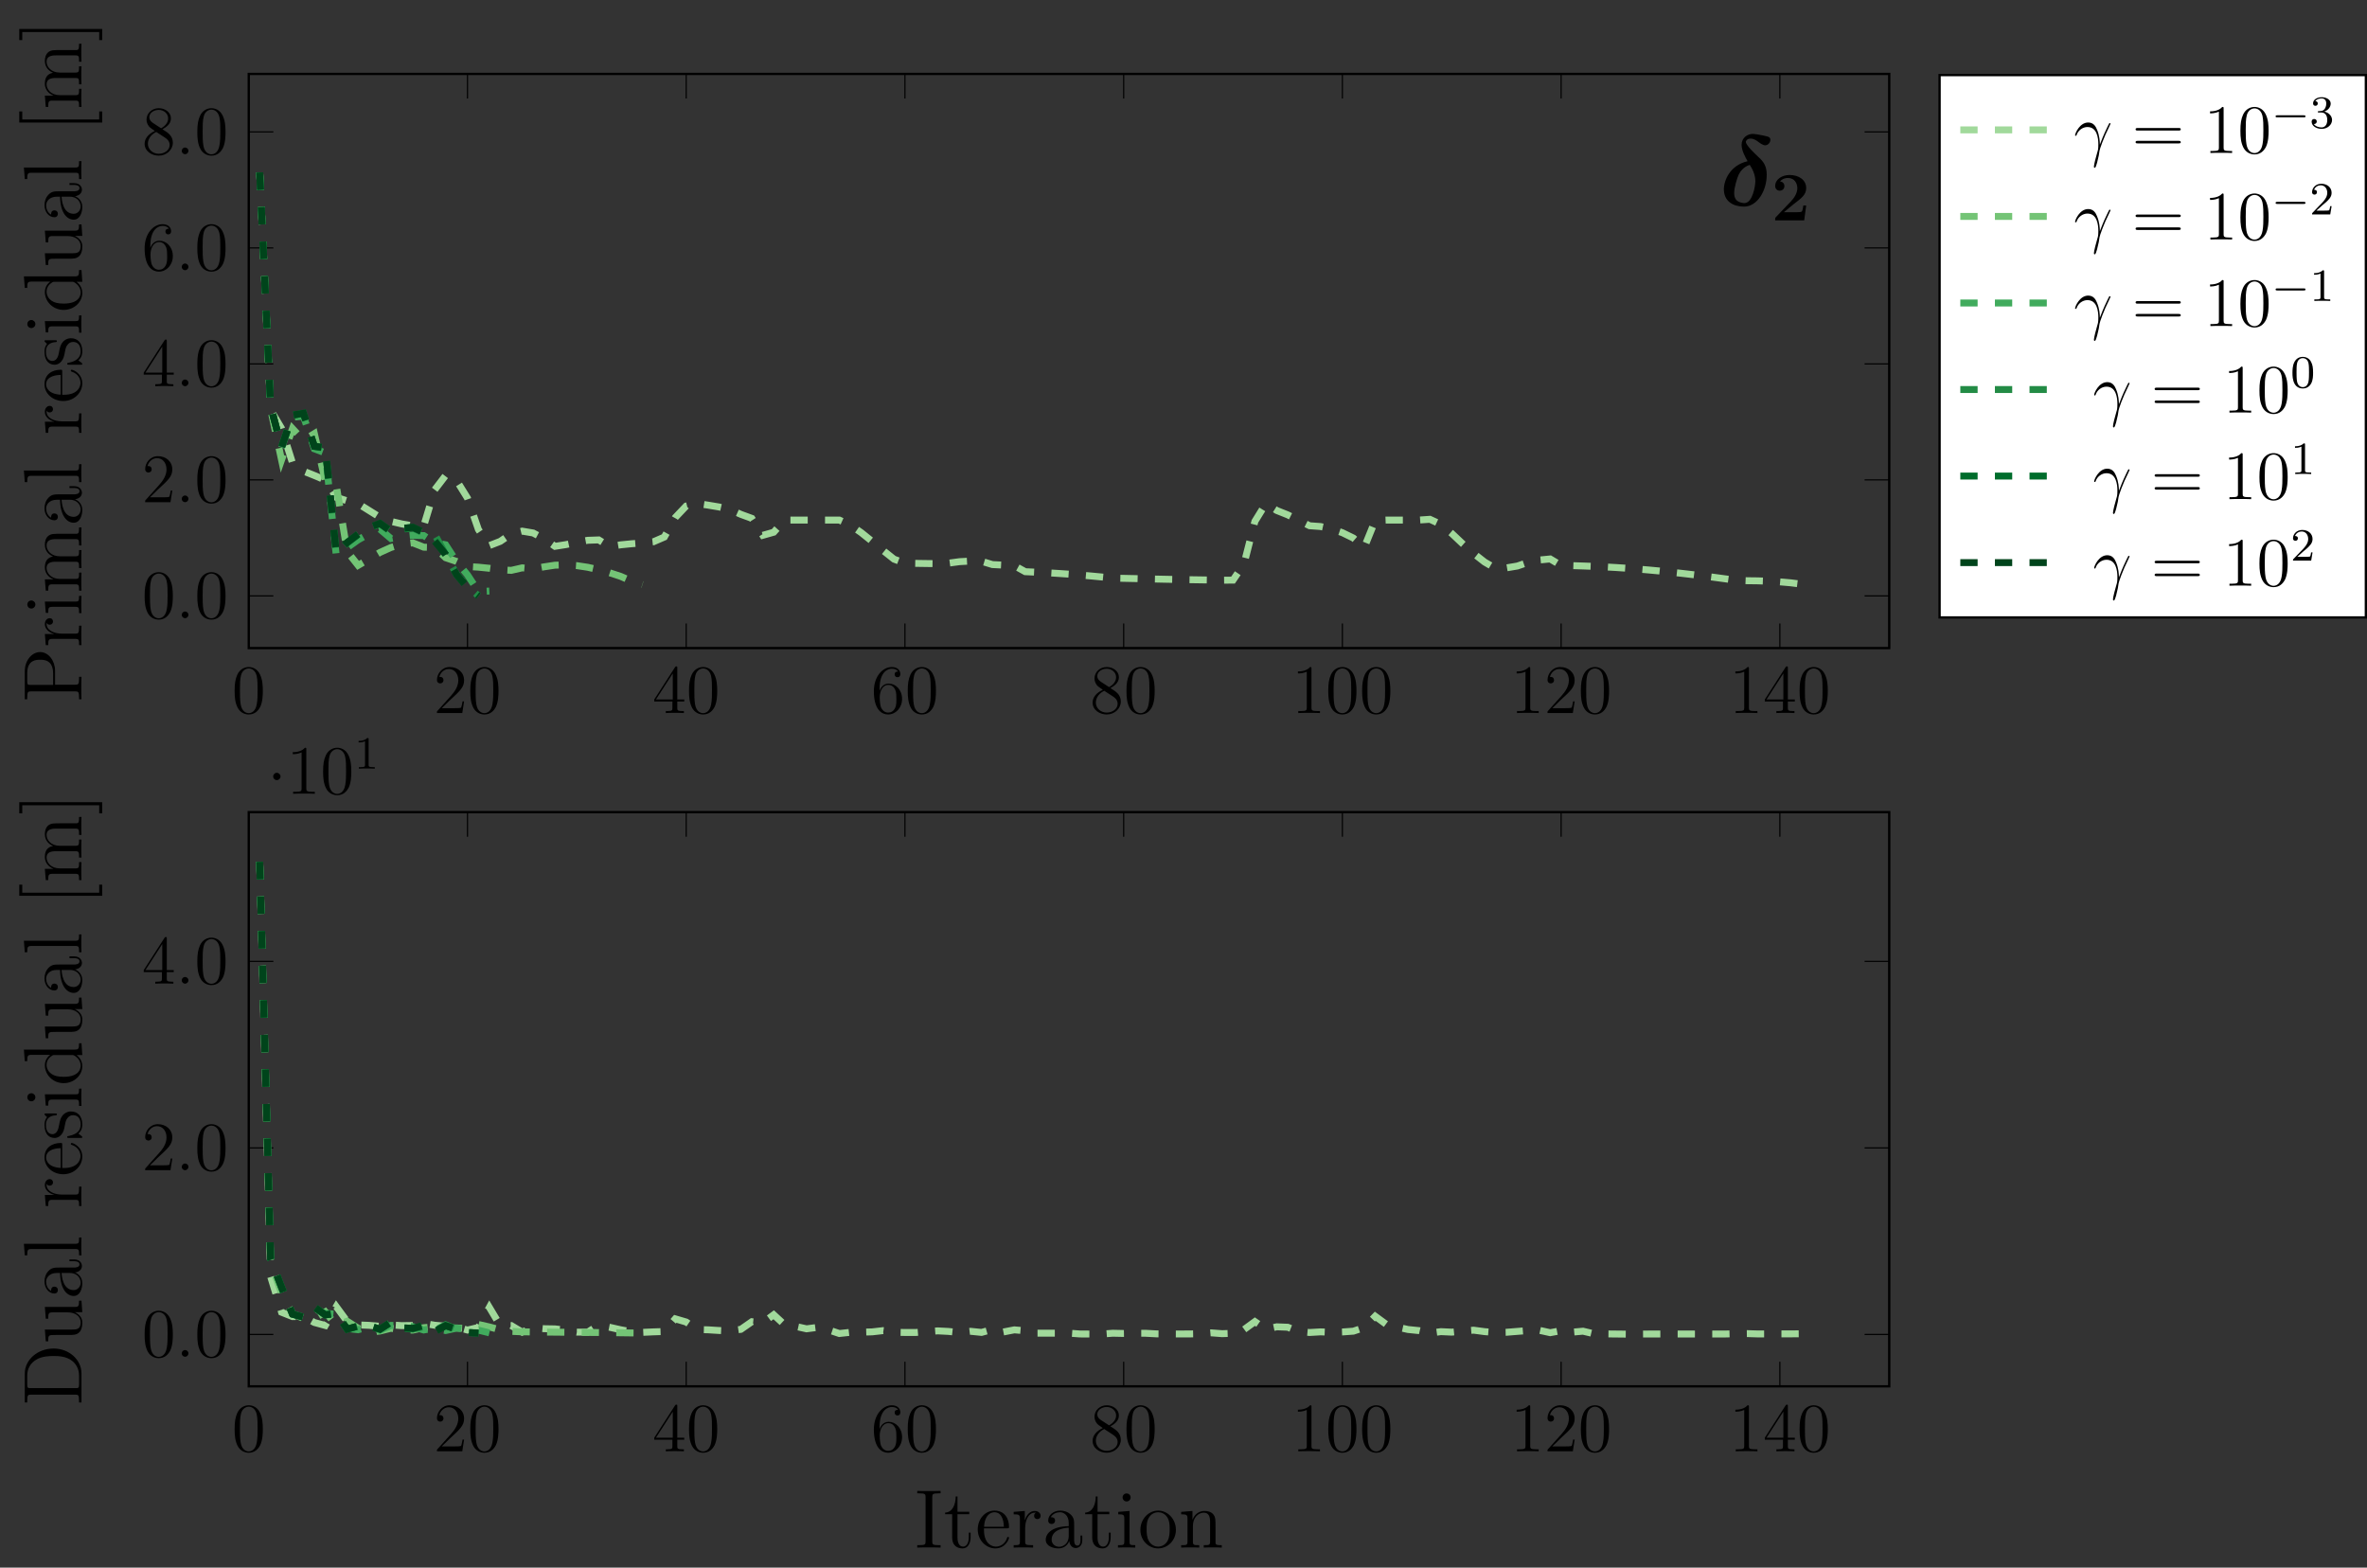 <?xml version="1.0" encoding="UTF-8"?>
<svg xmlns="http://www.w3.org/2000/svg" xmlns:xlink="http://www.w3.org/1999/xlink" width="409.011pt" height="270.867pt" viewBox="0 0 409.011 270.867" version="1.1">
<rect x="0" y="0" width="409.011" height="270.867" fill="#333333" stroke="none"/>
<defs>
<g>
<symbol overflow="visible" id="glyph0-0">
<path style="stroke:none;" d=""/>
</symbol>
<symbol overflow="visible" id="glyph0-1">
<path style="stroke:none;" d="M 5.359 -3.828 C 5.359 -4.812 5.297 -5.781 4.859 -6.688 C 4.375 -7.688 3.516 -7.953 2.922 -7.953 C 2.234 -7.953 1.391 -7.609 0.938 -6.609 C 0.609 -5.859 0.484 -5.109 0.484 -3.828 C 0.484 -2.672 0.578 -1.797 1 -0.938 C 1.469 -0.031 2.297 0.25 2.922 0.25 C 3.953 0.25 4.547 -0.375 4.906 -1.062 C 5.328 -1.953 5.359 -3.125 5.359 -3.828 Z M 2.922 0.016 C 2.531 0.016 1.75 -0.203 1.531 -1.5 C 1.406 -2.219 1.406 -3.125 1.406 -3.969 C 1.406 -4.953 1.406 -5.828 1.594 -6.531 C 1.797 -7.344 2.406 -7.703 2.922 -7.703 C 3.375 -7.703 4.062 -7.438 4.297 -6.406 C 4.453 -5.719 4.453 -4.781 4.453 -3.969 C 4.453 -3.172 4.453 -2.266 4.312 -1.531 C 4.094 -0.219 3.328 0.016 2.922 0.016 Z M 2.922 0.016 "/>
</symbol>
<symbol overflow="visible" id="glyph0-2">
<path style="stroke:none;" d="M 5.266 -2.016 L 5 -2.016 C 4.953 -1.812 4.859 -1.141 4.75 -0.953 C 4.656 -0.844 3.984 -0.844 3.625 -0.844 L 1.406 -0.844 C 1.734 -1.125 2.469 -1.891 2.766 -2.172 C 4.594 -3.844 5.266 -4.469 5.266 -5.656 C 5.266 -7.031 4.172 -7.953 2.781 -7.953 C 1.406 -7.953 0.578 -6.766 0.578 -5.734 C 0.578 -5.125 1.109 -5.125 1.141 -5.125 C 1.406 -5.125 1.703 -5.312 1.703 -5.688 C 1.703 -6.031 1.484 -6.25 1.141 -6.25 C 1.047 -6.25 1.016 -6.25 0.984 -6.234 C 1.203 -7.047 1.859 -7.609 2.625 -7.609 C 3.641 -7.609 4.266 -6.75 4.266 -5.656 C 4.266 -4.641 3.688 -3.75 3 -2.984 L 0.578 -0.281 L 0.578 0 L 4.953 0 Z M 5.266 -2.016 "/>
</symbol>
<symbol overflow="visible" id="glyph0-3">
<path style="stroke:none;" d="M 4.312 -7.781 C 4.312 -8.016 4.312 -8.062 4.141 -8.062 C 4.047 -8.062 4.016 -8.062 3.922 -7.922 L 0.328 -2.344 L 0.328 -2 L 3.469 -2 L 3.469 -0.906 C 3.469 -0.469 3.438 -0.344 2.562 -0.344 L 2.328 -0.344 L 2.328 0 C 2.609 -0.031 3.547 -0.031 3.891 -0.031 C 4.219 -0.031 5.172 -0.031 5.453 0 L 5.453 -0.344 L 5.219 -0.344 C 4.344 -0.344 4.312 -0.469 4.312 -0.906 L 4.312 -2 L 5.516 -2 L 5.516 -2.344 L 4.312 -2.344 Z M 3.531 -6.844 L 3.531 -2.344 L 0.625 -2.344 Z M 3.531 -6.844 "/>
</symbol>
<symbol overflow="visible" id="glyph0-4">
<path style="stroke:none;" d="M 1.469 -4.156 C 1.469 -7.188 2.938 -7.656 3.578 -7.656 C 4.016 -7.656 4.453 -7.531 4.672 -7.172 C 4.531 -7.172 4.078 -7.172 4.078 -6.688 C 4.078 -6.422 4.25 -6.188 4.562 -6.188 C 4.859 -6.188 5.062 -6.375 5.062 -6.719 C 5.062 -7.344 4.609 -7.953 3.578 -7.953 C 2.062 -7.953 0.484 -6.406 0.484 -3.781 C 0.484 -0.484 1.922 0.25 2.938 0.25 C 4.25 0.25 5.359 -0.891 5.359 -2.438 C 5.359 -4.031 4.25 -5.094 3.047 -5.094 C 1.984 -5.094 1.594 -4.172 1.469 -3.844 Z M 2.938 -0.078 C 2.188 -0.078 1.828 -0.734 1.719 -0.984 C 1.609 -1.297 1.5 -1.891 1.5 -2.719 C 1.5 -3.672 1.922 -4.859 3 -4.859 C 3.656 -4.859 4 -4.406 4.188 -4 C 4.375 -3.562 4.375 -2.969 4.375 -2.453 C 4.375 -1.844 4.375 -1.297 4.141 -0.844 C 3.844 -0.281 3.422 -0.078 2.938 -0.078 Z M 2.938 -0.078 "/>
</symbol>
<symbol overflow="visible" id="glyph0-5">
<path style="stroke:none;" d="M 3.562 -4.312 C 4.156 -4.641 5.031 -5.188 5.031 -6.188 C 5.031 -7.234 4.031 -7.953 2.922 -7.953 C 1.75 -7.953 0.812 -7.078 0.812 -5.984 C 0.812 -5.578 0.938 -5.172 1.266 -4.766 C 1.406 -4.609 1.406 -4.609 2.25 -4.016 C 1.094 -3.484 0.484 -2.672 0.484 -1.812 C 0.484 -0.531 1.703 0.25 2.922 0.25 C 4.25 0.25 5.359 -0.734 5.359 -1.984 C 5.359 -3.203 4.5 -3.734 3.562 -4.312 Z M 1.938 -5.391 C 1.781 -5.5 1.297 -5.812 1.297 -6.391 C 1.297 -7.172 2.109 -7.656 2.922 -7.656 C 3.781 -7.656 4.547 -7.047 4.547 -6.188 C 4.547 -5.453 4.016 -4.859 3.328 -4.484 Z M 2.5 -3.844 L 3.938 -2.906 C 4.25 -2.703 4.812 -2.328 4.812 -1.609 C 4.812 -0.688 3.891 -0.078 2.922 -0.078 C 1.906 -0.078 1.047 -0.812 1.047 -1.812 C 1.047 -2.734 1.719 -3.484 2.5 -3.844 Z M 2.5 -3.844 "/>
</symbol>
<symbol overflow="visible" id="glyph0-6">
<path style="stroke:none;" d="M 3.438 -7.656 C 3.438 -7.938 3.438 -7.953 3.203 -7.953 C 2.922 -7.625 2.312 -7.188 1.094 -7.188 L 1.094 -6.844 C 1.359 -6.844 1.953 -6.844 2.625 -7.141 L 2.625 -0.922 C 2.625 -0.484 2.578 -0.344 1.531 -0.344 L 1.156 -0.344 L 1.156 0 C 1.484 -0.031 2.641 -0.031 3.031 -0.031 C 3.438 -0.031 4.578 -0.031 4.906 0 L 4.906 -0.344 L 4.531 -0.344 C 3.484 -0.344 3.438 -0.484 3.438 -0.922 Z M 3.438 -7.656 "/>
</symbol>
<symbol overflow="visible" id="glyph0-7">
<path style="stroke:none;" d="M 8.062 -3.875 C 8.234 -3.875 8.453 -3.875 8.453 -4.094 C 8.453 -4.312 8.25 -4.312 8.062 -4.312 L 1.031 -4.312 C 0.859 -4.312 0.641 -4.312 0.641 -4.094 C 0.641 -3.875 0.844 -3.875 1.031 -3.875 Z M 8.062 -1.656 C 8.234 -1.656 8.453 -1.656 8.453 -1.859 C 8.453 -2.094 8.25 -2.094 8.062 -2.094 L 1.031 -2.094 C 0.859 -2.094 0.641 -2.094 0.641 -1.875 C 0.641 -1.656 0.844 -1.656 1.031 -1.656 Z M 8.062 -1.656 "/>
</symbol>
<symbol overflow="visible" id="glyph1-0">
<path style="stroke:none;" d=""/>
</symbol>
<symbol overflow="visible" id="glyph1-1">
<path style="stroke:none;" d="M 2.203 -0.578 C 2.203 -0.922 1.906 -1.156 1.625 -1.156 C 1.281 -1.156 1.047 -0.875 1.047 -0.578 C 1.047 -0.234 1.328 0 1.609 0 C 1.953 0 2.203 -0.281 2.203 -0.578 Z M 2.203 -0.578 "/>
</symbol>
<symbol overflow="visible" id="glyph1-2">
<path style="stroke:none;" d="M 4.516 -1.453 C 4.5 -2.047 4.469 -2.969 4.016 -4.047 C 3.781 -4.641 3.375 -5.266 2.5 -5.266 C 1.031 -5.266 0.234 -3.391 0.234 -3.078 C 0.234 -2.969 0.312 -2.969 0.344 -2.969 C 0.453 -2.969 0.453 -3 0.516 -3.156 C 0.766 -3.891 1.531 -4.484 2.359 -4.484 C 4.016 -4.484 4.25 -2.625 4.25 -1.453 C 4.25 -0.688 4.172 -0.438 4.094 -0.203 C 3.875 0.531 3.484 2.016 3.484 2.359 C 3.484 2.453 3.516 2.562 3.609 2.562 C 3.797 2.562 3.891 2.156 4.031 1.688 C 4.312 0.641 4.391 0.109 4.453 -0.375 C 4.484 -0.656 5.156 -2.625 6.109 -4.5 C 6.188 -4.703 6.359 -5.016 6.359 -5.062 C 6.359 -5.062 6.344 -5.156 6.234 -5.156 C 6.219 -5.156 6.156 -5.156 6.125 -5.109 C 6.109 -5.078 5.688 -4.266 5.328 -3.453 C 5.156 -3.047 4.906 -2.516 4.516 -1.453 Z M 4.516 -1.453 "/>
</symbol>
<symbol overflow="visible" id="glyph2-0">
<path style="stroke:none;" d=""/>
</symbol>
<symbol overflow="visible" id="glyph2-1">
<path style="stroke:none;" d="M 4.891 -7.641 C 1.844 -6.938 0.797 -4.312 0.797 -2.797 C 0.797 -0.688 2.438 0.203 4.281 0.203 C 6.562 0.203 8.203 -2.531 8.203 -5.297 C 8.203 -6.859 7.594 -7.594 6.875 -8.266 C 6.109 -8.984 4.594 -10.406 4.594 -11 C 4.594 -11.094 4.766 -11.547 5.406 -11.547 C 5.969 -11.547 6.391 -11.25 6.688 -11.031 C 7.016 -10.781 7.547 -10.391 7.922 -10.391 C 8.438 -10.391 8.828 -10.875 8.828 -11.312 C 8.828 -11.812 8.562 -11.875 7.625 -12.078 C 7.25 -12.156 6.25 -12.359 5.797 -12.359 C 4.875 -12.359 3.859 -11.703 3.859 -10.469 C 3.859 -9.5 4.5 -8.344 4.891 -7.641 Z M 5.266 -7.016 C 5.703 -6.344 6.234 -5.375 6.234 -4.172 C 6.234 -3.406 5.766 -0.406 4.344 -0.406 C 4.156 -0.406 3.5 -0.453 3.016 -0.875 C 2.578 -1.297 2.578 -1.953 2.578 -2.156 C 2.578 -3.047 3.062 -4.719 3.375 -5.359 C 3.609 -5.797 4.125 -6.641 5.266 -7.016 Z M 5.266 -7.016 "/>
</symbol>
<symbol overflow="visible" id="glyph3-0">
<path style="stroke:none;" d=""/>
</symbol>
<symbol overflow="visible" id="glyph3-1">
<path style="stroke:none;" d="M 6.031 -2.562 L 5.531 -2.562 C 5.5 -2.312 5.422 -1.609 5.234 -1.5 C 5.141 -1.406 4.203 -1.406 4.031 -1.406 L 2.172 -1.406 C 2.625 -1.797 3.719 -2.703 3.891 -2.828 C 5.219 -3.828 6.031 -4.438 6.031 -5.578 C 6.031 -7 4.75 -7.844 3.172 -7.844 C 1.828 -7.844 0.672 -7.078 0.672 -5.938 C 0.672 -5.312 1.188 -5.125 1.453 -5.125 C 1.828 -5.125 2.266 -5.375 2.266 -5.922 C 2.266 -6.438 1.891 -6.688 1.516 -6.734 C 2 -7.281 2.625 -7.328 2.875 -7.328 C 3.984 -7.328 4.5 -6.438 4.5 -5.562 C 4.5 -4.641 3.875 -3.781 3.375 -3.266 L 0.781 -0.547 C 0.672 -0.438 0.672 -0.422 0.672 -0.203 L 0.672 0 L 5.688 0 Z M 6.031 -2.562 "/>
</symbol>
<symbol overflow="visible" id="glyph4-0">
<path style="stroke:none;" d=""/>
</symbol>
<symbol overflow="visible" id="glyph4-1">
<path style="stroke:none;" d="M -7.141 -8.766 C -8.531 -8.766 -9.797 -7.375 -9.797 -5.438 L -9.797 -0.609 L -9.375 -0.609 L -9.375 -0.891 C -9.375 -1.922 -9.234 -1.969 -8.703 -1.969 L -1.094 -1.969 C -0.562 -1.969 -0.422 -1.922 -0.422 -0.891 L -0.422 -0.609 L 0 -0.609 C -0.031 -0.953 -0.031 -2.125 -0.031 -2.531 C -0.031 -2.969 -0.031 -4.141 0 -4.484 L -0.422 -4.484 L -0.422 -4.203 C -0.422 -3.172 -0.562 -3.125 -1.094 -3.125 L -4.562 -3.125 L -4.562 -5.547 C -4.562 -7.234 -5.688 -8.766 -7.141 -8.766 Z M -7.141 -7.438 C -6.547 -7.438 -4.906 -7.438 -4.906 -5.094 L -4.906 -3.094 L -8.812 -3.094 C -9.281 -3.094 -9.375 -3.125 -9.375 -3.766 L -9.375 -5.109 C -9.375 -7.438 -7.766 -7.438 -7.141 -7.438 Z M -7.141 -7.438 "/>
</symbol>
<symbol overflow="visible" id="glyph4-2">
<path style="stroke:none;" d="M -5.5 -5.062 C -5.922 -5.062 -6.328 -4.672 -6.328 -4.062 C -6.328 -2.844 -5 -2.422 -4.734 -2.344 L -4.734 -2.328 L -6.328 -2.328 L -6.172 -0.406 L -5.75 -0.406 C -5.75 -1.375 -5.656 -1.484 -4.953 -1.484 L -1.062 -1.484 C -0.422 -1.484 -0.422 -1.328 -0.422 -0.406 L 0 -0.406 C -0.031 -0.797 -0.031 -1.594 -0.031 -2.016 C -0.031 -2.406 -0.031 -3.422 0 -3.766 L -0.422 -3.766 L -0.422 -3.469 C -0.422 -2.422 -0.578 -2.391 -1.094 -2.391 L -3.344 -2.391 C -4.734 -2.391 -6.031 -2.969 -6.031 -4.078 C -6.031 -4.188 -6.031 -4.219 -6.031 -4.281 C -5.969 -4.156 -5.875 -3.938 -5.5 -3.938 C -5.078 -3.938 -4.922 -4.266 -4.922 -4.484 C -4.922 -4.781 -5.109 -5.062 -5.5 -5.062 Z M -5.5 -5.062 "/>
</symbol>
<symbol overflow="visible" id="glyph4-3">
<path style="stroke:none;" d="M 0 -3.453 L -0.422 -3.453 C -0.422 -2.531 -0.484 -2.469 -1.047 -2.469 L -6.328 -2.469 L -6.172 -0.516 L -5.75 -0.516 C -5.75 -1.438 -5.672 -1.562 -4.969 -1.562 L -1.062 -1.562 C -0.422 -1.562 -0.422 -1.406 -0.422 -0.469 L 0 -0.469 C -0.031 -0.875 -0.031 -1.562 -0.031 -1.984 C -0.031 -2.141 -0.031 -2.969 0 -3.453 Z M -8.656 -2.656 C -9.094 -2.656 -9.359 -2.312 -9.359 -1.969 C -9.359 -1.562 -9.047 -1.266 -8.656 -1.266 C -8.297 -1.266 -7.969 -1.578 -7.969 -1.953 C -7.969 -2.375 -8.312 -2.656 -8.656 -2.656 Z M -8.656 -2.656 "/>
</symbol>
<symbol overflow="visible" id="glyph4-4">
<path style="stroke:none;" d="M 0 -11.375 L -0.422 -11.375 C -0.422 -10.656 -0.422 -10.297 -0.844 -10.281 L -3.484 -10.281 C -4.812 -10.281 -5.219 -10.281 -5.688 -9.953 C -6.234 -9.531 -6.328 -8.859 -6.328 -8.375 C -6.328 -7.188 -5.469 -6.578 -4.906 -6.359 C -6.016 -6.156 -6.328 -5.375 -6.328 -4.469 C -6.328 -3.078 -5.141 -2.531 -4.844 -2.422 L -4.844 -2.406 L -6.328 -2.406 L -6.172 -0.453 L -5.75 -0.453 C -5.75 -1.438 -5.656 -1.547 -4.953 -1.547 L -1.062 -1.547 C -0.422 -1.547 -0.422 -1.391 -0.422 -0.453 L 0 -0.453 C -0.031 -0.828 -0.031 -1.609 -0.031 -2.016 C -0.031 -2.422 -0.031 -3.203 0 -3.578 L -0.422 -3.578 C -0.422 -2.656 -0.422 -2.484 -1.062 -2.484 L -3.734 -2.484 C -5.234 -2.484 -6.031 -3.469 -6.031 -4.359 C -6.031 -5.25 -5.312 -5.453 -4.438 -5.453 L -1.062 -5.453 C -0.422 -5.453 -0.422 -5.297 -0.422 -4.359 L 0 -4.359 C -0.031 -4.734 -0.031 -5.516 -0.031 -5.906 C -0.031 -6.328 -0.031 -7.094 0 -7.469 L -0.422 -7.469 C -0.422 -6.562 -0.422 -6.391 -1.062 -6.391 L -3.734 -6.391 C -5.234 -6.391 -6.031 -7.375 -6.031 -8.266 C -6.031 -9.156 -5.312 -9.359 -4.438 -9.359 L -1.062 -9.359 C -0.422 -9.359 -0.422 -9.188 -0.422 -8.266 L 0 -8.266 C -0.031 -8.641 -0.031 -9.406 -0.031 -9.812 C -0.031 -10.234 -0.031 -11 0 -11.375 Z M 0 -11.375 "/>
</symbol>
<symbol overflow="visible" id="glyph4-5">
<path style="stroke:none;" d="M -1.281 -6.797 L -2.078 -6.797 L -2.078 -6.484 L -1.281 -6.484 C -0.453 -6.484 -0.344 -6.141 -0.344 -5.938 C -0.344 -5.391 -1.109 -5.391 -1.312 -5.391 L -3.828 -5.391 C -4.609 -5.391 -5.172 -5.391 -5.734 -4.766 C -6.203 -4.266 -6.391 -3.609 -6.391 -2.984 C -6.391 -1.812 -5.625 -0.906 -4.688 -0.906 C -4.281 -0.906 -4.078 -1.172 -4.078 -1.5 C -4.078 -1.844 -4.312 -2.094 -4.656 -2.094 C -5.25 -2.094 -5.25 -1.578 -5.25 -1.359 C -5.859 -1.688 -6.109 -2.375 -6.109 -2.953 C -6.109 -3.609 -5.562 -4.453 -4.281 -4.453 L -3.703 -4.453 C -3.656 -1.578 -2.453 -0.484 -1.344 -0.484 C -0.219 -0.484 0.141 -1.812 0.141 -2.688 C 0.141 -3.625 -0.438 -4.281 -1.125 -4.547 C -0.438 -4.609 0.078 -5.047 0.078 -5.672 C 0.078 -5.969 -0.125 -6.797 -1.281 -6.797 Z M -2.016 -4.453 C -0.609 -4.453 -0.141 -3.406 -0.141 -2.797 C -0.141 -2.094 -0.656 -1.5 -1.344 -1.5 C -3.234 -1.5 -3.406 -3.938 -3.438 -4.453 Z M -2.016 -4.453 "/>
</symbol>
<symbol overflow="visible" id="glyph4-6">
<path style="stroke:none;" d="M 0 -3.562 L -0.422 -3.562 C -0.422 -2.641 -0.422 -2.469 -1.062 -2.469 L -9.953 -2.469 L -9.797 -0.469 L -9.375 -0.469 C -9.375 -1.453 -9.281 -1.562 -8.578 -1.562 L -1.062 -1.562 C -0.422 -1.562 -0.422 -1.406 -0.422 -0.469 L 0 -0.469 C -0.031 -0.875 -0.031 -1.578 -0.031 -2.016 C -0.031 -2.438 -0.031 -3.156 0 -3.562 Z M 0 -3.562 "/>
</symbol>
<symbol overflow="visible" id="glyph4-7">
<path style="stroke:none;" d="M -1.703 -5.844 C -1.797 -5.844 -1.844 -5.766 -1.844 -5.688 C -1.844 -5.562 -1.781 -5.531 -1.703 -5.516 C -0.5 -5.141 -0.172 -4.172 -0.172 -3.578 C -0.172 -2.969 -0.578 -1.516 -3.062 -1.516 L -3.328 -1.516 L -3.328 -5.5 C -3.328 -5.812 -3.328 -5.844 -3.594 -5.844 C -5.047 -5.844 -6.391 -5.062 -6.391 -3.328 C -6.391 -1.688 -4.922 -0.438 -3.141 -0.438 C -1.25 -0.438 0.141 -1.891 0.141 -3.484 C 0.141 -5.188 -1.406 -5.844 -1.703 -5.844 Z M -3.594 -4.953 L -3.594 -1.531 C -5.859 -1.656 -6.109 -2.906 -6.109 -3.312 C -6.109 -4.844 -4.094 -4.938 -3.594 -4.953 Z M -3.594 -4.953 "/>
</symbol>
<symbol overflow="visible" id="glyph4-8">
<path style="stroke:none;" d="M -1.828 -5.047 C -2.594 -5.047 -3.062 -4.578 -3.188 -4.453 C -3.625 -3.938 -3.719 -3.547 -3.891 -2.594 C -3.969 -2.172 -4.172 -1.125 -5.031 -1.125 C -5.484 -1.125 -6.141 -1.422 -6.141 -2.719 C -6.141 -4.281 -4.812 -4.359 -4.359 -4.391 C -4.25 -4.406 -4.25 -4.5 -4.25 -4.547 C -4.25 -4.703 -4.312 -4.703 -4.578 -4.703 L -6.062 -4.703 C -6.328 -4.703 -6.391 -4.703 -6.391 -4.562 C -6.391 -4.453 -6.078 -4.172 -5.953 -4.078 C -6.312 -3.625 -6.391 -3.188 -6.391 -2.719 C -6.391 -0.984 -5.453 -0.469 -4.656 -0.469 C -4.5 -0.469 -4 -0.469 -3.5 -1.016 C -3.094 -1.484 -3 -1.969 -2.875 -2.625 C -2.719 -3.406 -2.672 -3.594 -2.375 -3.953 C -2.172 -4.219 -1.844 -4.406 -1.453 -4.406 C -0.828 -4.406 -0.141 -4.047 -0.141 -2.781 C -0.141 -1.844 -0.688 -1.141 -2.125 -0.828 C -2.375 -0.781 -2.406 -0.766 -2.406 -0.766 C -2.469 -0.734 -2.469 -0.672 -2.469 -0.625 C -2.469 -0.469 -2.391 -0.469 -2.141 -0.469 L -0.188 -0.469 C 0.078 -0.469 0.141 -0.469 0.141 -0.609 C 0.141 -0.688 0.125 -0.703 -0.172 -0.953 C -0.266 -1.016 -0.297 -1.016 -0.531 -1.234 C 0.141 -1.781 0.141 -2.547 0.141 -2.797 C 0.141 -4.297 -0.688 -5.047 -1.828 -5.047 Z M -1.828 -5.047 "/>
</symbol>
<symbol overflow="visible" id="glyph4-9">
<path style="stroke:none;" d="M 0 -7.391 L -0.422 -7.391 C -0.422 -6.406 -0.516 -6.297 -1.219 -6.297 L -9.953 -6.297 L -9.797 -4.297 L -9.375 -4.297 C -9.375 -5.281 -9.281 -5.391 -8.578 -5.391 L -5.406 -5.391 C -5.828 -5.094 -6.328 -4.469 -6.328 -3.594 C -6.328 -1.938 -4.922 -0.5 -3.078 -0.5 C -1.266 -0.5 0.141 -1.859 0.141 -3.438 C 0.141 -4.531 -0.578 -5.156 -0.844 -5.359 L 0.141 -5.359 Z M -1.672 -5.359 C -1.422 -5.359 -1.375 -5.359 -1.062 -5.156 C -0.562 -4.812 -0.141 -4.234 -0.141 -3.516 C -0.141 -3.141 -0.281 -1.594 -3.062 -1.594 C -4.109 -1.594 -4.672 -1.766 -5.156 -2.078 C -5.594 -2.359 -6.031 -2.938 -6.031 -3.656 C -6.031 -4.547 -5.391 -5.047 -5.156 -5.188 C -4.922 -5.359 -4.891 -5.359 -4.641 -5.359 Z M -1.672 -5.359 "/>
</symbol>
<symbol overflow="visible" id="glyph4-10">
<path style="stroke:none;" d="M 0 -7.469 L -0.422 -7.469 C -0.422 -6.5 -0.516 -6.391 -1.219 -6.391 L -6.328 -6.391 L -6.172 -4.359 L -5.75 -4.359 C -5.75 -5.328 -5.656 -5.453 -4.953 -5.453 L -2.375 -5.453 C -1.156 -5.453 -0.141 -4.812 -0.141 -3.734 C -0.141 -2.547 -0.812 -2.484 -1.578 -2.484 L -6.328 -2.484 L -6.172 -0.453 L -5.75 -0.453 C -5.75 -1.547 -5.703 -1.547 -4.438 -1.547 L -2.281 -1.547 C -1.391 -1.547 -0.875 -1.547 -0.406 -1.984 C -0.031 -2.328 0.141 -2.906 0.141 -3.641 C 0.141 -3.891 0.141 -4.344 -0.266 -4.828 C -0.609 -5.25 -1.141 -5.484 -1.141 -5.484 L 0.141 -5.484 Z M 0 -7.469 "/>
</symbol>
<symbol overflow="visible" id="glyph4-11">
<path style="stroke:none;" d="M 3.578 -3.578 L 3.062 -3.578 L 3.062 -2.188 L -10.234 -2.188 L -10.234 -3.578 L -10.75 -3.578 L -10.75 -1.656 L 3.578 -1.656 Z M 3.578 -3.578 "/>
</symbol>
<symbol overflow="visible" id="glyph4-12">
<path style="stroke:none;" d="M 3.578 -2.219 L -10.75 -2.219 L -10.75 -0.297 L -10.234 -0.297 L -10.234 -1.688 L 3.062 -1.688 L 3.062 -0.297 L 3.578 -0.297 Z M 3.578 -2.219 "/>
</symbol>
<symbol overflow="visible" id="glyph4-13">
<path style="stroke:none;" d="M -4.812 -9.938 C -7.578 -9.938 -9.797 -8 -9.797 -5.625 L -9.797 -0.609 L -9.375 -0.609 L -9.375 -0.891 C -9.375 -1.922 -9.234 -1.969 -8.703 -1.969 L -1.094 -1.969 C -0.562 -1.969 -0.422 -1.922 -0.422 -0.891 L -0.422 -0.609 L 0 -0.609 L 0 -5.625 C 0 -8.016 -2.156 -9.938 -4.812 -9.938 Z M -4.812 -8.641 C -4.016 -8.641 -2.672 -8.625 -1.609 -7.797 C -1 -7.328 -0.422 -6.469 -0.422 -5.266 L -0.422 -3.766 C -0.422 -3.125 -0.516 -3.094 -0.984 -3.094 L -8.812 -3.094 C -9.281 -3.094 -9.375 -3.125 -9.375 -3.766 L -9.375 -5.266 C -9.375 -6.453 -8.812 -7.406 -7.859 -7.984 C -6.844 -8.641 -5.391 -8.641 -4.812 -8.641 Z M -4.812 -8.641 "/>
</symbol>
<symbol overflow="visible" id="glyph5-0">
<path style="stroke:none;" d=""/>
</symbol>
<symbol overflow="visible" id="glyph5-1">
<path style="stroke:none;" d="M 5.562 -1.812 C 5.703 -1.812 5.875 -1.812 5.875 -1.984 C 5.875 -2.172 5.703 -2.172 5.562 -2.172 L 1 -2.172 C 0.875 -2.172 0.703 -2.172 0.703 -1.984 C 0.703 -1.812 0.875 -1.812 1 -1.812 Z M 5.562 -1.812 "/>
</symbol>
<symbol overflow="visible" id="glyph6-0">
<path style="stroke:none;" d=""/>
</symbol>
<symbol overflow="visible" id="glyph6-1">
<path style="stroke:none;" d="M 2.016 -2.656 C 2.641 -2.656 3.047 -2.203 3.047 -1.359 C 3.047 -0.359 2.484 -0.078 2.062 -0.078 C 1.625 -0.078 1.016 -0.234 0.734 -0.656 C 1.031 -0.656 1.234 -0.844 1.234 -1.094 C 1.234 -1.359 1.047 -1.531 0.781 -1.531 C 0.578 -1.531 0.344 -1.406 0.344 -1.078 C 0.344 -0.328 1.156 0.172 2.078 0.172 C 3.125 0.172 3.875 -0.562 3.875 -1.359 C 3.875 -2.031 3.344 -2.625 2.531 -2.812 C 3.156 -3.031 3.641 -3.562 3.641 -4.203 C 3.641 -4.844 2.922 -5.297 2.094 -5.297 C 1.234 -5.297 0.594 -4.844 0.594 -4.234 C 0.594 -3.938 0.781 -3.812 1 -3.812 C 1.25 -3.812 1.406 -3.984 1.406 -4.219 C 1.406 -4.516 1.141 -4.625 0.969 -4.625 C 1.312 -5.062 1.922 -5.094 2.062 -5.094 C 2.266 -5.094 2.875 -5.031 2.875 -4.203 C 2.875 -3.656 2.641 -3.312 2.531 -3.188 C 2.297 -2.938 2.109 -2.922 1.625 -2.891 C 1.469 -2.891 1.406 -2.875 1.406 -2.766 C 1.406 -2.656 1.484 -2.656 1.625 -2.656 Z M 2.016 -2.656 "/>
</symbol>
<symbol overflow="visible" id="glyph6-2">
<path style="stroke:none;" d="M 2.25 -1.625 C 2.375 -1.75 2.703 -2.016 2.844 -2.125 C 3.328 -2.578 3.797 -3.016 3.797 -3.734 C 3.797 -4.688 3 -5.297 2.016 -5.297 C 1.047 -5.297 0.422 -4.578 0.422 -3.859 C 0.422 -3.469 0.734 -3.422 0.844 -3.422 C 1.016 -3.422 1.266 -3.531 1.266 -3.844 C 1.266 -4.25 0.859 -4.25 0.766 -4.25 C 1 -4.844 1.531 -5.031 1.922 -5.031 C 2.656 -5.031 3.047 -4.406 3.047 -3.734 C 3.047 -2.906 2.469 -2.297 1.516 -1.344 L 0.516 -0.297 C 0.422 -0.219 0.422 -0.203 0.422 0 L 3.562 0 L 3.797 -1.422 L 3.547 -1.422 C 3.531 -1.266 3.469 -0.875 3.375 -0.719 C 3.328 -0.656 2.719 -0.656 2.594 -0.656 L 1.172 -0.656 Z M 2.25 -1.625 "/>
</symbol>
<symbol overflow="visible" id="glyph6-3">
<path style="stroke:none;" d="M 2.5 -5.078 C 2.5 -5.297 2.484 -5.297 2.266 -5.297 C 1.938 -4.984 1.516 -4.797 0.766 -4.797 L 0.766 -4.531 C 0.984 -4.531 1.406 -4.531 1.875 -4.734 L 1.875 -0.656 C 1.875 -0.359 1.844 -0.266 1.094 -0.266 L 0.812 -0.266 L 0.812 0 C 1.141 -0.031 1.828 -0.031 2.188 -0.031 C 2.547 -0.031 3.234 -0.031 3.562 0 L 3.562 -0.266 L 3.281 -0.266 C 2.531 -0.266 2.5 -0.359 2.5 -0.656 Z M 2.5 -5.078 "/>
</symbol>
<symbol overflow="visible" id="glyph6-4">
<path style="stroke:none;" d="M 3.891 -2.547 C 3.891 -3.391 3.812 -3.906 3.547 -4.422 C 3.203 -5.125 2.547 -5.297 2.109 -5.297 C 1.109 -5.297 0.734 -4.547 0.625 -4.328 C 0.344 -3.75 0.328 -2.953 0.328 -2.547 C 0.328 -2.016 0.344 -1.219 0.734 -0.578 C 1.094 0.016 1.688 0.172 2.109 0.172 C 2.5 0.172 3.172 0.047 3.578 -0.734 C 3.875 -1.312 3.891 -2.031 3.891 -2.547 Z M 2.109 -0.062 C 1.844 -0.062 1.297 -0.188 1.125 -1.016 C 1.031 -1.469 1.031 -2.219 1.031 -2.641 C 1.031 -3.188 1.031 -3.75 1.125 -4.188 C 1.297 -5 1.906 -5.078 2.109 -5.078 C 2.375 -5.078 2.938 -4.938 3.094 -4.219 C 3.188 -3.781 3.188 -3.172 3.188 -2.641 C 3.188 -2.172 3.188 -1.453 3.094 -1 C 2.922 -0.172 2.375 -0.062 2.109 -0.062 Z M 2.109 -0.062 "/>
</symbol>
<symbol overflow="visible" id="glyph7-0">
<path style="stroke:none;" d=""/>
</symbol>
<symbol overflow="visible" id="glyph7-1">
<path style="stroke:none;" d="M 2.297 -2.984 C 2.297 -3.328 2.016 -3.625 1.656 -3.625 C 1.312 -3.625 1.031 -3.328 1.031 -2.984 C 1.031 -2.641 1.312 -2.359 1.656 -2.359 C 2.016 -2.359 2.297 -2.641 2.297 -2.984 Z M 2.297 -2.984 "/>
</symbol>
<symbol overflow="visible" id="glyph8-0">
<path style="stroke:none;" d=""/>
</symbol>
<symbol overflow="visible" id="glyph8-1">
<path style="stroke:none;" d="M 4.547 0 L 4.547 -0.422 L 4.234 -0.422 C 3.156 -0.422 3.109 -0.562 3.109 -1.094 L 3.109 -8.703 C 3.109 -9.234 3.156 -9.375 4.234 -9.375 L 4.547 -9.375 L 4.547 -9.797 C 4.203 -9.766 2.969 -9.766 2.531 -9.766 C 2.109 -9.766 0.859 -9.766 0.516 -9.797 L 0.516 -9.375 L 0.828 -9.375 C 1.906 -9.375 1.953 -9.234 1.953 -8.703 L 1.953 -1.094 C 1.953 -0.562 1.906 -0.422 0.828 -0.422 L 0.516 -0.422 L 0.516 0 C 0.859 -0.031 2.094 -0.031 2.531 -0.031 C 2.953 -0.031 4.203 -0.031 4.547 0 Z M 4.547 0 "/>
</symbol>
<symbol overflow="visible" id="glyph8-2">
<path style="stroke:none;" d="M 4.672 -1.781 L 4.672 -2.594 L 4.359 -2.594 L 4.359 -1.812 C 4.359 -0.781 3.938 -0.172 3.391 -0.172 C 2.406 -0.172 2.406 -1.5 2.406 -1.75 L 2.406 -5.766 L 4.438 -5.766 L 4.438 -6.188 L 2.406 -6.188 L 2.406 -8.828 L 2.094 -8.828 C 2.078 -7.469 1.562 -6.094 0.266 -6.047 L 0.266 -5.766 L 1.484 -5.766 L 1.484 -1.781 C 1.484 -0.188 2.531 0.141 3.297 0.141 C 4.203 0.141 4.672 -0.75 4.672 -1.781 Z M 4.672 -1.781 "/>
</symbol>
<symbol overflow="visible" id="glyph8-3">
<path style="stroke:none;" d="M 5.844 -1.703 C 5.844 -1.797 5.766 -1.844 5.688 -1.844 C 5.562 -1.844 5.531 -1.781 5.516 -1.703 C 5.141 -0.5 4.172 -0.172 3.578 -0.172 C 2.969 -0.172 1.516 -0.578 1.516 -3.062 L 1.516 -3.328 L 5.5 -3.328 C 5.812 -3.328 5.844 -3.328 5.844 -3.594 C 5.844 -5.047 5.062 -6.391 3.328 -6.391 C 1.688 -6.391 0.438 -4.922 0.438 -3.141 C 0.438 -1.25 1.891 0.141 3.484 0.141 C 5.188 0.141 5.844 -1.406 5.844 -1.703 Z M 4.953 -3.594 L 1.531 -3.594 C 1.656 -5.859 2.906 -6.109 3.312 -6.109 C 4.844 -6.109 4.938 -4.094 4.953 -3.594 Z M 4.953 -3.594 "/>
</symbol>
<symbol overflow="visible" id="glyph8-4">
<path style="stroke:none;" d="M 5.062 -5.5 C 5.062 -5.922 4.672 -6.328 4.062 -6.328 C 2.844 -6.328 2.422 -5 2.344 -4.734 L 2.328 -4.734 L 2.328 -6.328 L 0.406 -6.172 L 0.406 -5.75 C 1.375 -5.75 1.484 -5.656 1.484 -4.953 L 1.484 -1.062 C 1.484 -0.422 1.328 -0.422 0.406 -0.422 L 0.406 0 C 0.797 -0.031 1.594 -0.031 2.016 -0.031 C 2.406 -0.031 3.422 -0.031 3.766 0 L 3.766 -0.422 L 3.469 -0.422 C 2.422 -0.422 2.391 -0.578 2.391 -1.094 L 2.391 -3.344 C 2.391 -4.734 2.969 -6.031 4.078 -6.031 C 4.188 -6.031 4.219 -6.031 4.281 -6.031 C 4.156 -5.969 3.938 -5.875 3.938 -5.5 C 3.938 -5.078 4.266 -4.922 4.484 -4.922 C 4.781 -4.922 5.062 -5.109 5.062 -5.5 Z M 5.062 -5.5 "/>
</symbol>
<symbol overflow="visible" id="glyph8-5">
<path style="stroke:none;" d="M 6.797 -1.281 L 6.797 -2.078 L 6.484 -2.078 L 6.484 -1.281 C 6.484 -0.453 6.141 -0.344 5.938 -0.344 C 5.391 -0.344 5.391 -1.109 5.391 -1.312 L 5.391 -3.828 C 5.391 -4.609 5.391 -5.172 4.766 -5.734 C 4.266 -6.203 3.609 -6.391 2.984 -6.391 C 1.812 -6.391 0.906 -5.625 0.906 -4.688 C 0.906 -4.281 1.172 -4.078 1.5 -4.078 C 1.844 -4.078 2.094 -4.312 2.094 -4.656 C 2.094 -5.25 1.578 -5.25 1.359 -5.25 C 1.688 -5.859 2.375 -6.109 2.953 -6.109 C 3.609 -6.109 4.453 -5.562 4.453 -4.281 L 4.453 -3.703 C 1.578 -3.656 0.484 -2.453 0.484 -1.344 C 0.484 -0.219 1.812 0.141 2.688 0.141 C 3.625 0.141 4.281 -0.438 4.547 -1.125 C 4.609 -0.438 5.047 0.078 5.672 0.078 C 5.969 0.078 6.797 -0.125 6.797 -1.281 Z M 4.453 -2.016 C 4.453 -0.609 3.406 -0.141 2.797 -0.141 C 2.094 -0.141 1.5 -0.656 1.5 -1.344 C 1.5 -3.234 3.938 -3.406 4.453 -3.438 Z M 4.453 -2.016 "/>
</symbol>
<symbol overflow="visible" id="glyph8-6">
<path style="stroke:none;" d="M 3.453 0 L 3.453 -0.422 C 2.531 -0.422 2.469 -0.484 2.469 -1.047 L 2.469 -6.328 L 0.516 -6.172 L 0.516 -5.75 C 1.438 -5.75 1.562 -5.672 1.562 -4.969 L 1.562 -1.062 C 1.562 -0.422 1.406 -0.422 0.469 -0.422 L 0.469 0 C 0.875 -0.031 1.562 -0.031 1.984 -0.031 C 2.141 -0.031 2.969 -0.031 3.453 0 Z M 2.656 -8.656 C 2.656 -9.094 2.312 -9.359 1.969 -9.359 C 1.562 -9.359 1.266 -9.047 1.266 -8.656 C 1.266 -8.297 1.578 -7.969 1.953 -7.969 C 2.375 -7.969 2.656 -8.312 2.656 -8.656 Z M 2.656 -8.656 "/>
</symbol>
<symbol overflow="visible" id="glyph8-7">
<path style="stroke:none;" d="M 6.578 -3.062 C 6.578 -4.922 5.172 -6.391 3.516 -6.391 C 1.797 -6.391 0.438 -4.875 0.438 -3.062 C 0.438 -1.234 1.859 0.141 3.5 0.141 C 5.188 0.141 6.578 -1.266 6.578 -3.062 Z M 5.5 -3.203 C 5.5 -2.703 5.5 -1.812 5.125 -1.141 C 4.719 -0.438 4.062 -0.172 3.516 -0.172 C 2.984 -0.172 2.344 -0.406 1.922 -1.109 C 1.531 -1.75 1.516 -2.594 1.516 -3.203 C 1.516 -3.75 1.516 -4.625 1.969 -5.266 C 2.359 -5.875 3 -6.109 3.5 -6.109 C 4.062 -6.109 4.656 -5.859 5.047 -5.297 C 5.5 -4.641 5.5 -3.734 5.5 -3.203 Z M 5.5 -3.203 "/>
</symbol>
<symbol overflow="visible" id="glyph8-8">
<path style="stroke:none;" d="M 7.469 0 L 7.469 -0.422 C 6.75 -0.422 6.391 -0.422 6.391 -0.844 L 6.391 -3.484 C 6.391 -4.812 6.391 -5.219 6.047 -5.688 C 5.641 -6.234 4.969 -6.328 4.469 -6.328 C 3.078 -6.328 2.531 -5.141 2.422 -4.844 L 2.406 -4.844 L 2.406 -6.328 L 0.453 -6.172 L 0.453 -5.75 C 1.438 -5.75 1.547 -5.656 1.547 -4.953 L 1.547 -1.062 C 1.547 -0.422 1.391 -0.422 0.453 -0.422 L 0.453 0 C 0.828 -0.031 1.609 -0.031 2.016 -0.031 C 2.422 -0.031 3.203 -0.031 3.578 0 L 3.578 -0.422 C 2.656 -0.422 2.484 -0.422 2.484 -1.062 L 2.484 -3.734 C 2.484 -5.234 3.469 -6.031 4.359 -6.031 C 5.25 -6.031 5.453 -5.312 5.453 -4.438 L 5.453 -1.062 C 5.453 -0.422 5.297 -0.422 4.359 -0.422 L 4.359 0 C 4.734 -0.031 5.516 -0.031 5.906 -0.031 C 6.328 -0.031 7.094 -0.031 7.469 0 Z M 7.469 0 "/>
</symbol>
</g>
<clipPath id="clip1">
  <path d="M 42.984 12.773 L 326.453 12.773 L 326.453 111.98 L 42.984 111.98 Z M 42.984 12.773 "/>
</clipPath>
<clipPath id="clip2">
  <path d="M 42.984 12.773 L 128 12.773 L 128 111.98 L 42.984 111.98 Z M 42.984 12.773 "/>
</clipPath>
<clipPath id="clip3">
  <path d="M 42.984 12.773 L 102 12.773 L 102 111.98 L 42.984 111.98 Z M 42.984 12.773 "/>
</clipPath>
<clipPath id="clip4">
  <path d="M 42.984 12.773 L 100 12.773 L 100 111.98 L 42.984 111.98 Z M 42.984 12.773 "/>
</clipPath>
<clipPath id="clip5">
  <path d="M 334 12 L 409.012 12 L 409.012 107 L 334 107 Z M 334 12 "/>
</clipPath>
<clipPath id="clip6">
  <path d="M 42.984 140.324 L 326.453 140.324 L 326.453 239.539 L 42.984 239.539 Z M 42.984 140.324 "/>
</clipPath>
<clipPath id="clip7">
  <path d="M 42.984 140.324 L 128 140.324 L 128 239.539 L 42.984 239.539 Z M 42.984 140.324 "/>
</clipPath>
<clipPath id="clip8">
  <path d="M 42.984 140.324 L 102 140.324 L 102 239.539 L 42.984 239.539 Z M 42.984 140.324 "/>
</clipPath>
<clipPath id="clip9">
  <path d="M 42.984 140.324 L 100 140.324 L 100 239.539 L 42.984 239.539 Z M 42.984 140.324 "/>
</clipPath>
</defs>
<g id="surface1">
<path style="fill:none;stroke-width:0.199;stroke-linecap:butt;stroke-linejoin:miter;stroke:rgb(0%,0%,0%);stroke-opacity:1;stroke-miterlimit:10;" d="M 0 -9.018 L 0 -4.768 M 37.797 -9.018 L 37.797 -4.768 M 75.59 -9.018 L 75.59 -4.768 M 113.387 -9.018 L 113.387 -4.768 M 151.184 -9.018 L 151.184 -4.768 M 188.977 -9.018 L 188.977 -4.768 M 226.774 -9.018 L 226.774 -4.768 M 264.571 -9.018 L 264.571 -4.768 M 0 90.189 L 0 85.939 M 37.797 90.189 L 37.797 85.939 M 75.59 90.189 L 75.59 85.939 M 113.387 90.189 L 113.387 85.939 M 151.184 90.189 L 151.184 85.939 M 188.977 90.189 L 188.977 85.939 M 226.774 90.189 L 226.774 85.939 M 264.571 90.189 L 264.571 85.939 " transform="matrix(1,0,0,-1,42.984,102.962)"/>
<path style="fill:none;stroke-width:0.199;stroke-linecap:butt;stroke-linejoin:miter;stroke:rgb(0%,0%,0%);stroke-opacity:1;stroke-miterlimit:10;" d="M 0 0.001 L 4.25 0.001 M 0 20.044 L 4.25 20.044 M 0 40.083 L 4.25 40.083 M 0 60.126 L 4.25 60.126 M 0 80.169 L 4.25 80.169 M 283.469 0.001 L 279.215 0.001 M 283.469 20.044 L 279.215 20.044 M 283.469 40.083 L 279.215 40.083 M 283.469 60.126 L 279.215 60.126 M 283.469 80.169 L 279.215 80.169 " transform="matrix(1,0,0,-1,42.984,102.962)"/>
<path style="fill:none;stroke-width:0.399;stroke-linecap:butt;stroke-linejoin:miter;stroke:rgb(0%,0%,0%);stroke-opacity:1;stroke-miterlimit:10;" d="M 0 -9.018 L 0 90.189 L 283.469 90.189 L 283.469 -9.018 Z M 0 -9.018 " transform="matrix(1,0,0,-1,42.984,102.962)"/>
<g style="fill:rgb(0%,0%,0%);fill-opacity:1;">
  <use xlink:href="#glyph0-1" x="40.058" y="123.205"/>
</g>
<g style="fill:rgb(0%,0%,0%);fill-opacity:1;">
  <use xlink:href="#glyph0-2" x="74.927" y="123.205"/>
  <use xlink:href="#glyph0-1" x="80.78" y="123.205"/>
</g>
<g style="fill:rgb(0%,0%,0%);fill-opacity:1;">
  <use xlink:href="#glyph0-3" x="112.722" y="123.205"/>
  <use xlink:href="#glyph0-1" x="118.575" y="123.205"/>
</g>
<g style="fill:rgb(0%,0%,0%);fill-opacity:1;">
  <use xlink:href="#glyph0-4" x="150.517" y="123.205"/>
  <use xlink:href="#glyph0-1" x="156.37" y="123.205"/>
</g>
<g style="fill:rgb(0%,0%,0%);fill-opacity:1;">
  <use xlink:href="#glyph0-5" x="188.313" y="123.205"/>
  <use xlink:href="#glyph0-1" x="194.166" y="123.205"/>
</g>
<g style="fill:rgb(0%,0%,0%);fill-opacity:1;">
  <use xlink:href="#glyph0-6" x="223.181" y="123.205"/>
  <use xlink:href="#glyph0-1" x="229.034" y="123.205"/>
  <use xlink:href="#glyph0-1" x="234.888" y="123.205"/>
</g>
<g style="fill:rgb(0%,0%,0%);fill-opacity:1;">
  <use xlink:href="#glyph0-6" x="260.977" y="123.205"/>
  <use xlink:href="#glyph0-2" x="266.83" y="123.205"/>
  <use xlink:href="#glyph0-1" x="272.684" y="123.205"/>
</g>
<g style="fill:rgb(0%,0%,0%);fill-opacity:1;">
  <use xlink:href="#glyph0-6" x="298.772" y="123.205"/>
  <use xlink:href="#glyph0-3" x="304.625" y="123.205"/>
  <use xlink:href="#glyph0-1" x="310.479" y="123.205"/>
</g>
<g style="fill:rgb(0%,0%,0%);fill-opacity:1;">
  <use xlink:href="#glyph0-1" x="24.507" y="106.814"/>
</g>
<g style="fill:rgb(0%,0%,0%);fill-opacity:1;">
  <use xlink:href="#glyph1-1" x="30.36" y="106.814"/>
</g>
<g style="fill:rgb(0%,0%,0%);fill-opacity:1;">
  <use xlink:href="#glyph0-1" x="33.612" y="106.814"/>
</g>
<g style="fill:rgb(0%,0%,0%);fill-opacity:1;">
  <use xlink:href="#glyph0-2" x="24.507" y="86.772"/>
</g>
<g style="fill:rgb(0%,0%,0%);fill-opacity:1;">
  <use xlink:href="#glyph1-1" x="30.36" y="86.772"/>
</g>
<g style="fill:rgb(0%,0%,0%);fill-opacity:1;">
  <use xlink:href="#glyph0-1" x="33.612" y="86.772"/>
</g>
<g style="fill:rgb(0%,0%,0%);fill-opacity:1;">
  <use xlink:href="#glyph0-3" x="24.507" y="66.73"/>
</g>
<g style="fill:rgb(0%,0%,0%);fill-opacity:1;">
  <use xlink:href="#glyph1-1" x="30.36" y="66.73"/>
</g>
<g style="fill:rgb(0%,0%,0%);fill-opacity:1;">
  <use xlink:href="#glyph0-1" x="33.612" y="66.73"/>
</g>
<g style="fill:rgb(0%,0%,0%);fill-opacity:1;">
  <use xlink:href="#glyph0-4" x="24.507" y="46.688"/>
</g>
<g style="fill:rgb(0%,0%,0%);fill-opacity:1;">
  <use xlink:href="#glyph1-1" x="30.36" y="46.688"/>
</g>
<g style="fill:rgb(0%,0%,0%);fill-opacity:1;">
  <use xlink:href="#glyph0-1" x="33.612" y="46.688"/>
</g>
<g style="fill:rgb(0%,0%,0%);fill-opacity:1;">
  <use xlink:href="#glyph0-5" x="24.507" y="26.646"/>
</g>
<g style="fill:rgb(0%,0%,0%);fill-opacity:1;">
  <use xlink:href="#glyph1-1" x="30.36" y="26.646"/>
</g>
<g style="fill:rgb(0%,0%,0%);fill-opacity:1;">
  <use xlink:href="#glyph0-1" x="33.612" y="26.646"/>
</g>
<g style="fill:rgb(0%,0%,0%);fill-opacity:1;">
  <use xlink:href="#glyph2-1" x="297.083" y="35.497"/>
</g>
<g style="fill:rgb(0%,0%,0%);fill-opacity:1;">
  <use xlink:href="#glyph3-1" x="306.073" y="38.079"/>
</g>
<g clip-path="url(#clip1)" clip-rule="nonzero">
<path style="fill:none;stroke-width:1.196;stroke-linecap:butt;stroke-linejoin:miter;stroke:rgb(63.141%,85.1%,60.779%);stroke-opacity:1;stroke-dasharray:2.989,2.989;stroke-miterlimit:10;" d="M 1.891 73.15 L 3.778 32.146 L 5.668 28.946 L 7.559 22.974 L 9.45 21.56 L 11.34 20.806 L 13.227 20.001 L 15.118 17.028 L 17.008 16.423 L 18.899 15.935 L 20.789 14.755 L 22.676 13.575 L 24.567 12.876 L 26.457 12.431 L 28.348 12.107 L 30.235 12.083 L 32.125 18.329 L 34.016 20.798 L 35.907 19.942 L 37.797 16.899 L 39.684 11.466 L 41.575 8.689 L 43.465 9.427 L 45.356 10.728 L 47.246 11.189 L 49.133 10.872 L 51.024 9.88 L 52.914 8.564 L 54.805 8.86 L 56.692 9.263 L 58.582 9.607 L 60.473 9.673 L 62.364 8.505 L 64.254 8.821 L 66.141 9.009 L 68.032 9.149 L 69.922 9.349 L 71.813 10.169 L 73.704 13.544 L 75.59 15.532 L 77.481 15.97 L 79.371 15.681 L 81.262 15.364 L 83.149 14.931 L 85.039 14.087 L 86.93 13.396 L 88.821 10.466 L 90.711 11.001 L 92.598 13.103 L 102.047 13.103 L 103.938 12.255 L 105.829 10.935 L 107.719 9.415 L 109.606 7.853 L 111.496 6.349 L 113.387 5.646 L 117.168 5.591 L 119.055 5.567 L 120.946 5.661 L 122.836 5.915 L 124.727 6.017 L 126.618 5.982 L 128.504 5.411 L 130.395 5.317 L 132.286 5.228 L 134.176 4.181 L 136.063 4.095 L 137.953 3.997 L 139.844 3.884 L 141.735 3.755 L 143.625 3.607 L 145.512 3.446 L 147.403 3.267 L 149.293 3.071 L 153.075 2.993 L 154.961 2.95 L 156.852 2.907 L 158.743 2.868 L 160.633 2.833 L 162.52 2.798 L 164.411 2.771 L 168.192 2.708 L 170.082 2.728 L 171.969 5.509 L 173.86 12.88 L 175.75 15.939 L 177.641 14.755 L 179.532 14.001 L 181.418 13.06 L 183.309 12.122 L 185.2 11.985 L 187.09 11.567 L 188.977 10.919 L 190.868 9.997 L 192.758 8.364 L 194.649 13.028 L 196.539 13.103 L 202.207 13.103 L 204.098 13.235 L 205.989 12.36 L 207.875 10.786 L 209.766 9.001 L 211.657 7.333 L 213.547 5.853 L 215.434 4.747 L 217.325 4.841 L 219.215 5.161 L 221.106 5.806 L 222.996 6.196 L 224.883 6.384 L 226.774 5.251 L 228.664 5.228 L 230.555 5.169 L 232.446 5.099 L 234.332 5.009 L 236.223 4.903 L 238.114 4.778 L 240.004 4.638 L 241.891 4.478 L 243.782 4.302 L 245.672 4.11 L 247.563 3.9 L 249.453 3.681 L 251.34 3.446 L 253.231 3.204 L 255.121 2.95 L 257.012 2.689 L 258.903 2.622 L 260.789 2.599 L 262.68 2.532 L 264.571 2.423 L 266.461 2.259 L 268.348 2.017 L 270.239 1.833 " transform="matrix(1,0,0,-1,42.984,102.962)"/>
</g>
<g clip-path="url(#clip2)" clip-rule="nonzero">
<path style="fill:none;stroke-width:1.196;stroke-linecap:butt;stroke-linejoin:miter;stroke:rgb(45.49%,76.859%,46.269%);stroke-opacity:1;stroke-dasharray:2.989,2.989;stroke-miterlimit:10;" d="M 1.891 73.15 L 3.778 32.275 L 5.668 23.497 L 7.559 28.903 L 9.45 26.88 L 11.34 28.036 L 13.227 19.837 L 15.118 19.13 L 17.008 7.665 L 18.899 5.274 L 20.789 6.388 L 22.676 7.509 L 24.567 8.364 L 26.457 8.931 L 28.348 9.165 L 30.235 8.415 L 32.125 8.368 L 34.016 6.595 L 35.907 5.958 L 37.797 5.075 L 39.684 4.962 L 41.575 4.771 L 43.465 4.517 L 45.356 4.411 L 47.246 4.845 L 49.133 4.681 L 51.024 5.017 L 52.914 5.306 L 54.805 5.353 L 56.692 5.228 L 58.582 4.942 L 60.473 4.513 L 62.364 3.993 L 64.254 3.376 L 66.141 2.556 L 68.032 1.958 " transform="matrix(1,0,0,-1,42.984,102.962)"/>
</g>
<g clip-path="url(#clip3)" clip-rule="nonzero">
<path style="fill:none;stroke-width:1.196;stroke-linecap:butt;stroke-linejoin:miter;stroke:rgb(25.49%,67.061%,36.469%);stroke-opacity:1;stroke-dasharray:2.989,2.989;stroke-miterlimit:10;" d="M 1.891 73.15 L 3.778 32.743 L 5.668 25.622 L 7.559 30.864 L 9.45 31.048 L 11.34 25.407 L 13.227 24.7 L 15.118 7.009 L 17.008 8.345 L 18.899 9.685 L 20.789 10.751 L 22.676 11.521 L 24.567 9.911 L 26.457 10.271 L 28.348 10.462 L 30.235 10.419 L 32.125 9.192 L 34.016 8.833 L 35.907 5.923 L 37.797 3.63 L 39.684 0.751 L 41.575 0.837 " transform="matrix(1,0,0,-1,42.984,102.962)"/>
</g>
<g clip-path="url(#clip4)" clip-rule="nonzero">
<path style="fill:none;stroke-width:1.196;stroke-linecap:butt;stroke-linejoin:miter;stroke:rgb(13.73%,54.509%,27.06%);stroke-opacity:1;stroke-dasharray:2.989,2.989;stroke-miterlimit:10;" d="M 1.891 73.15 L 3.778 32.759 L 5.668 25.689 L 7.559 31.204 L 9.45 31.505 L 11.34 25.798 L 13.227 25.501 L 15.118 7.353 L 17.008 9.13 L 18.899 10.564 L 20.789 11.704 L 22.676 12.47 L 24.567 11.06 L 26.457 11.528 L 28.348 11.716 L 30.235 10.845 L 32.125 10.649 L 34.016 7.185 L 35.907 3.724 L 37.797 1.692 L 39.684 0.001 " transform="matrix(1,0,0,-1,42.984,102.962)"/>
<path style="fill:none;stroke-width:1.196;stroke-linecap:butt;stroke-linejoin:miter;stroke:rgb(0%,42.749%,17.249%);stroke-opacity:1;stroke-dasharray:2.989,2.989;stroke-miterlimit:10;" d="M 1.891 73.15 L 3.778 32.759 L 5.668 25.692 L 7.559 31.239 L 9.45 31.548 L 11.34 25.841 L 13.227 25.583 L 15.118 7.423 L 17.008 9.212 L 18.899 10.657 L 20.789 11.802 L 22.676 12.521 L 24.567 11.173 L 26.457 11.649 L 28.348 11.837 L 30.235 10.97 L 32.125 9.583 L 34.016 7.165 L 35.907 3.677 L 37.797 1.47 L 39.684 0.001 " transform="matrix(1,0,0,-1,42.984,102.962)"/>
<path style="fill:none;stroke-width:1.196;stroke-linecap:butt;stroke-linejoin:miter;stroke:rgb(0%,26.669%,10.59%);stroke-opacity:1;stroke-dasharray:2.989,2.989;stroke-miterlimit:10;" d="M 1.891 73.15 L 3.778 32.759 L 5.668 25.692 L 7.559 31.239 L 9.45 31.552 L 11.34 25.845 L 13.227 25.591 L 15.118 7.431 L 17.008 9.22 L 18.899 10.665 L 20.789 11.81 L 22.676 12.524 L 24.567 11.185 L 26.457 11.661 L 28.348 11.849 L 30.235 10.982 L 32.125 9.454 L 34.016 7.165 L 35.907 3.673 L 37.797 1.446 L 39.684 0.001 " transform="matrix(1,0,0,-1,42.984,102.962)"/>
</g>
<g style="fill:rgb(0%,0%,0%);fill-opacity:1;">
  <use xlink:href="#glyph4-1" x="14.08" y="121.433"/>
  <use xlink:href="#glyph4-2" x="14.08" y="111.878"/>
  <use xlink:href="#glyph4-3" x="14.08" y="106.413"/>
  <use xlink:href="#glyph4-4" x="14.08" y="102.51"/>
  <use xlink:href="#glyph4-5" x="14.08" y="90.804"/>
  <use xlink:href="#glyph4-6" x="14.08" y="83.774"/>
</g>
<g style="fill:rgb(0%,0%,0%);fill-opacity:1;">
  <use xlink:href="#glyph4-2" x="14.08" y="75.195"/>
  <use xlink:href="#glyph4-7" x="14.08" y="69.729"/>
  <use xlink:href="#glyph4-8" x="14.08" y="63.489"/>
  <use xlink:href="#glyph4-3" x="14.08" y="57.951"/>
  <use xlink:href="#glyph4-9" x="14.08" y="54.049"/>
  <use xlink:href="#glyph4-10" x="14.08" y="46.245"/>
  <use xlink:href="#glyph4-5" x="14.08" y="38.44"/>
  <use xlink:href="#glyph4-6" x="14.08" y="31.411"/>
</g>
<g style="fill:rgb(0%,0%,0%);fill-opacity:1;">
  <use xlink:href="#glyph4-11" x="14.08" y="22.832"/>
  <use xlink:href="#glyph4-4" x="14.08" y="18.929"/>
  <use xlink:href="#glyph4-12" x="14.08" y="7.223"/>
</g>
<path style=" stroke:none;fill-rule:nonzero;fill:rgb(100%,100%,100%);fill-opacity:1;" d="M 335.156 106.684 L 408.816 106.684 L 408.816 12.973 L 335.156 12.973 Z M 335.156 106.684 "/>
<g clip-path="url(#clip5)" clip-rule="nonzero">
<path style="fill:none;stroke-width:0.399;stroke-linecap:butt;stroke-linejoin:miter;stroke:rgb(0%,0%,0%);stroke-opacity:1;stroke-miterlimit:10;" d="M 292.172 -3.722 L 365.832 -3.722 L 365.832 89.989 L 292.172 89.989 Z M 292.172 -3.722 " transform="matrix(1,0,0,-1,42.984,102.962)"/>
</g>
<path style="fill:none;stroke-width:1.196;stroke-linecap:butt;stroke-linejoin:miter;stroke:rgb(63.141%,85.1%,60.779%);stroke-opacity:1;stroke-dasharray:2.989,2.989;stroke-miterlimit:10;" d="M 0 -0 L 17.008 -0 " transform="matrix(1,0,0,-1,338.738,22.441)"/>
<g style="fill:rgb(0%,0%,0%);fill-opacity:1;">
  <use xlink:href="#glyph1-2" x="358.337" y="26.432"/>
</g>
<g style="fill:rgb(0%,0%,0%);fill-opacity:1;">
  <use xlink:href="#glyph0-7" x="368.38" y="26.432"/>
</g>
<g style="fill:rgb(0%,0%,0%);fill-opacity:1;">
  <use xlink:href="#glyph0-6" x="380.797" y="26.432"/>
  <use xlink:href="#glyph0-1" x="386.65" y="26.432"/>
</g>
<g style="fill:rgb(0%,0%,0%);fill-opacity:1;">
  <use xlink:href="#glyph5-1" x="392.511" y="22.093"/>
</g>
<g style="fill:rgb(0%,0%,0%);fill-opacity:1;">
  <use xlink:href="#glyph6-1" x="399.098" y="22.093"/>
</g>
<path style="fill:none;stroke-width:1.196;stroke-linecap:butt;stroke-linejoin:miter;stroke:rgb(45.49%,76.859%,46.269%);stroke-opacity:1;stroke-dasharray:2.989,2.989;stroke-miterlimit:10;" d="M 0 0 L 17.008 0 " transform="matrix(1,0,0,-1,338.738,37.395)"/>
<g style="fill:rgb(0%,0%,0%);fill-opacity:1;">
  <use xlink:href="#glyph1-2" x="358.337" y="41.386"/>
</g>
<g style="fill:rgb(0%,0%,0%);fill-opacity:1;">
  <use xlink:href="#glyph0-7" x="368.38" y="41.386"/>
</g>
<g style="fill:rgb(0%,0%,0%);fill-opacity:1;">
  <use xlink:href="#glyph0-6" x="380.797" y="41.386"/>
  <use xlink:href="#glyph0-1" x="386.65" y="41.386"/>
</g>
<g style="fill:rgb(0%,0%,0%);fill-opacity:1;">
  <use xlink:href="#glyph5-1" x="392.511" y="37.047"/>
</g>
<g style="fill:rgb(0%,0%,0%);fill-opacity:1;">
  <use xlink:href="#glyph6-2" x="399.098" y="37.047"/>
</g>
<path style="fill:none;stroke-width:1.196;stroke-linecap:butt;stroke-linejoin:miter;stroke:rgb(25.49%,67.061%,36.469%);stroke-opacity:1;stroke-dasharray:2.989,2.989;stroke-miterlimit:10;" d="M 0 -0.002 L 17.008 -0.002 " transform="matrix(1,0,0,-1,338.738,52.35)"/>
<g style="fill:rgb(0%,0%,0%);fill-opacity:1;">
  <use xlink:href="#glyph1-2" x="358.337" y="56.34"/>
</g>
<g style="fill:rgb(0%,0%,0%);fill-opacity:1;">
  <use xlink:href="#glyph0-7" x="368.38" y="56.34"/>
</g>
<g style="fill:rgb(0%,0%,0%);fill-opacity:1;">
  <use xlink:href="#glyph0-6" x="380.797" y="56.34"/>
  <use xlink:href="#glyph0-1" x="386.65" y="56.34"/>
</g>
<g style="fill:rgb(0%,0%,0%);fill-opacity:1;">
  <use xlink:href="#glyph5-1" x="392.511" y="52.001"/>
</g>
<g style="fill:rgb(0%,0%,0%);fill-opacity:1;">
  <use xlink:href="#glyph6-3" x="399.098" y="52.001"/>
</g>
<path style="fill:none;stroke-width:1.196;stroke-linecap:butt;stroke-linejoin:miter;stroke:rgb(13.73%,54.509%,27.06%);stroke-opacity:1;stroke-dasharray:2.989,2.989;stroke-miterlimit:10;" d="M 0 -0.001 L 17.008 -0.001 " transform="matrix(1,0,0,-1,338.738,67.304)"/>
<g style="fill:rgb(0%,0%,0%);fill-opacity:1;">
  <use xlink:href="#glyph1-2" x="361.63" y="71.294"/>
</g>
<g style="fill:rgb(0%,0%,0%);fill-opacity:1;">
  <use xlink:href="#glyph0-7" x="371.673" y="71.294"/>
</g>
<g style="fill:rgb(0%,0%,0%);fill-opacity:1;">
  <use xlink:href="#glyph0-6" x="384.09" y="71.294"/>
  <use xlink:href="#glyph0-1" x="389.943" y="71.294"/>
</g>
<g style="fill:rgb(0%,0%,0%);fill-opacity:1;">
  <use xlink:href="#glyph6-4" x="395.804" y="66.955"/>
</g>
<path style="fill:none;stroke-width:1.196;stroke-linecap:butt;stroke-linejoin:miter;stroke:rgb(0%,42.749%,17.249%);stroke-opacity:1;stroke-dasharray:2.989,2.989;stroke-miterlimit:10;" d="M 0 0 L 17.008 0 " transform="matrix(1,0,0,-1,338.738,82.258)"/>
<g style="fill:rgb(0%,0%,0%);fill-opacity:1;">
  <use xlink:href="#glyph1-2" x="361.63" y="86.248"/>
</g>
<g style="fill:rgb(0%,0%,0%);fill-opacity:1;">
  <use xlink:href="#glyph0-7" x="371.673" y="86.248"/>
</g>
<g style="fill:rgb(0%,0%,0%);fill-opacity:1;">
  <use xlink:href="#glyph0-6" x="384.09" y="86.248"/>
  <use xlink:href="#glyph0-1" x="389.943" y="86.248"/>
</g>
<g style="fill:rgb(0%,0%,0%);fill-opacity:1;">
  <use xlink:href="#glyph6-3" x="395.804" y="81.91"/>
</g>
<path style="fill:none;stroke-width:1.196;stroke-linecap:butt;stroke-linejoin:miter;stroke:rgb(0%,26.669%,10.59%);stroke-opacity:1;stroke-dasharray:2.989,2.989;stroke-miterlimit:10;" d="M 0 0.001 L 17.008 0.001 " transform="matrix(1,0,0,-1,338.738,97.212)"/>
<g style="fill:rgb(0%,0%,0%);fill-opacity:1;">
  <use xlink:href="#glyph1-2" x="361.63" y="101.202"/>
</g>
<g style="fill:rgb(0%,0%,0%);fill-opacity:1;">
  <use xlink:href="#glyph0-7" x="371.673" y="101.202"/>
</g>
<g style="fill:rgb(0%,0%,0%);fill-opacity:1;">
  <use xlink:href="#glyph0-6" x="384.09" y="101.202"/>
  <use xlink:href="#glyph0-1" x="389.943" y="101.202"/>
</g>
<g style="fill:rgb(0%,0%,0%);fill-opacity:1;">
  <use xlink:href="#glyph6-2" x="395.804" y="96.864"/>
</g>
<path style="fill:none;stroke-width:0.199;stroke-linecap:butt;stroke-linejoin:miter;stroke:rgb(0%,0%,0%);stroke-opacity:1;stroke-miterlimit:10;" d="M 0 -9.019 L 0 -4.769 M 37.797 -9.019 L 37.797 -4.769 M 75.59 -9.019 L 75.59 -4.769 M 113.387 -9.019 L 113.387 -4.769 M 151.184 -9.019 L 151.184 -4.769 M 188.977 -9.019 L 188.977 -4.769 M 226.774 -9.019 L 226.774 -4.769 M 264.571 -9.019 L 264.571 -4.769 M 0 90.196 L 0 85.942 M 37.797 90.196 L 37.797 85.942 M 75.59 90.196 L 75.59 85.942 M 113.387 90.196 L 113.387 85.942 M 151.184 90.196 L 151.184 85.942 M 188.977 90.196 L 188.977 85.942 M 226.774 90.196 L 226.774 85.942 M 264.571 90.196 L 264.571 85.942 " transform="matrix(1,0,0,-1,42.984,230.52)"/>
<path style="fill:none;stroke-width:0.199;stroke-linecap:butt;stroke-linejoin:miter;stroke:rgb(0%,0%,0%);stroke-opacity:1;stroke-miterlimit:10;" d="M 0 -0.054 L 4.25 -0.054 M 0 32.176 L 4.25 32.176 M 0 64.411 L 4.25 64.411 M 283.469 -0.054 L 279.215 -0.054 M 283.469 32.176 L 279.215 32.176 M 283.469 64.411 L 279.215 64.411 " transform="matrix(1,0,0,-1,42.984,230.52)"/>
<path style="fill:none;stroke-width:0.399;stroke-linecap:butt;stroke-linejoin:miter;stroke:rgb(0%,0%,0%);stroke-opacity:1;stroke-miterlimit:10;" d="M 0 -9.019 L 0 90.196 L 283.469 90.196 L 283.469 -9.019 Z M 0 -9.019 " transform="matrix(1,0,0,-1,42.984,230.52)"/>
<g style="fill:rgb(0%,0%,0%);fill-opacity:1;">
  <use xlink:href="#glyph0-1" x="40.058" y="250.764"/>
</g>
<g style="fill:rgb(0%,0%,0%);fill-opacity:1;">
  <use xlink:href="#glyph0-2" x="74.927" y="250.764"/>
  <use xlink:href="#glyph0-1" x="80.78" y="250.764"/>
</g>
<g style="fill:rgb(0%,0%,0%);fill-opacity:1;">
  <use xlink:href="#glyph0-3" x="112.722" y="250.764"/>
  <use xlink:href="#glyph0-1" x="118.575" y="250.764"/>
</g>
<g style="fill:rgb(0%,0%,0%);fill-opacity:1;">
  <use xlink:href="#glyph0-4" x="150.517" y="250.764"/>
  <use xlink:href="#glyph0-1" x="156.37" y="250.764"/>
</g>
<g style="fill:rgb(0%,0%,0%);fill-opacity:1;">
  <use xlink:href="#glyph0-5" x="188.313" y="250.764"/>
  <use xlink:href="#glyph0-1" x="194.166" y="250.764"/>
</g>
<g style="fill:rgb(0%,0%,0%);fill-opacity:1;">
  <use xlink:href="#glyph0-6" x="223.181" y="250.764"/>
  <use xlink:href="#glyph0-1" x="229.034" y="250.764"/>
  <use xlink:href="#glyph0-1" x="234.888" y="250.764"/>
</g>
<g style="fill:rgb(0%,0%,0%);fill-opacity:1;">
  <use xlink:href="#glyph0-6" x="260.977" y="250.764"/>
  <use xlink:href="#glyph0-2" x="266.83" y="250.764"/>
  <use xlink:href="#glyph0-1" x="272.684" y="250.764"/>
</g>
<g style="fill:rgb(0%,0%,0%);fill-opacity:1;">
  <use xlink:href="#glyph0-6" x="298.772" y="250.764"/>
  <use xlink:href="#glyph0-3" x="304.625" y="250.764"/>
  <use xlink:href="#glyph0-1" x="310.479" y="250.764"/>
</g>
<g style="fill:rgb(0%,0%,0%);fill-opacity:1;">
  <use xlink:href="#glyph0-1" x="24.507" y="234.426"/>
</g>
<g style="fill:rgb(0%,0%,0%);fill-opacity:1;">
  <use xlink:href="#glyph1-1" x="30.36" y="234.426"/>
</g>
<g style="fill:rgb(0%,0%,0%);fill-opacity:1;">
  <use xlink:href="#glyph0-1" x="33.612" y="234.426"/>
</g>
<g style="fill:rgb(0%,0%,0%);fill-opacity:1;">
  <use xlink:href="#glyph0-2" x="24.507" y="202.195"/>
</g>
<g style="fill:rgb(0%,0%,0%);fill-opacity:1;">
  <use xlink:href="#glyph1-1" x="30.36" y="202.195"/>
</g>
<g style="fill:rgb(0%,0%,0%);fill-opacity:1;">
  <use xlink:href="#glyph0-1" x="33.612" y="202.195"/>
</g>
<g style="fill:rgb(0%,0%,0%);fill-opacity:1;">
  <use xlink:href="#glyph0-3" x="24.507" y="169.964"/>
</g>
<g style="fill:rgb(0%,0%,0%);fill-opacity:1;">
  <use xlink:href="#glyph1-1" x="30.36" y="169.964"/>
</g>
<g style="fill:rgb(0%,0%,0%);fill-opacity:1;">
  <use xlink:href="#glyph0-1" x="33.612" y="169.964"/>
</g>
<g style="fill:rgb(0%,0%,0%);fill-opacity:1;">
  <use xlink:href="#glyph7-1" x="46.172" y="137.152"/>
</g>
<g style="fill:rgb(0%,0%,0%);fill-opacity:1;">
  <use xlink:href="#glyph0-6" x="49.493" y="137.152"/>
  <use xlink:href="#glyph0-1" x="55.346" y="137.152"/>
</g>
<g style="fill:rgb(0%,0%,0%);fill-opacity:1;">
  <use xlink:href="#glyph6-3" x="61.199" y="132.814"/>
</g>
<g clip-path="url(#clip6)" clip-rule="nonzero">
<path style="fill:none;stroke-width:1.196;stroke-linecap:butt;stroke-linejoin:miter;stroke:rgb(63.141%,85.1%,60.779%);stroke-opacity:1;stroke-dasharray:2.989,2.989;stroke-miterlimit:10;" d="M 1.891 81.586 L 3.778 9.942 L 5.668 3.782 L 7.559 3.028 L 9.45 3.055 L 11.34 2.012 L 13.227 1.497 L 15.118 4.758 L 17.008 2.188 L 18.899 1.594 L 20.789 1.52 L 22.676 1.356 L 24.567 1.598 L 26.457 1.469 L 28.348 1.5 L 30.235 1.86 L 32.125 1.54 L 34.016 1.375 L 35.907 1.239 L 37.797 0.704 L 39.684 1.157 L 41.575 4.622 L 43.465 1.458 L 45.356 1.481 L 47.246 0.348 L 49.133 1.137 L 51.024 0.938 L 52.914 0.907 L 54.805 0.688 L 56.692 0.344 L 58.582 0.344 L 60.473 1.555 L 62.364 1.184 L 64.254 0.758 L 66.141 0.411 L 68.032 0.305 L 69.922 0.391 L 71.813 0.454 L 73.704 2.645 L 75.59 2.09 L 77.481 0.793 L 79.371 0.747 L 81.262 0.629 L 83.149 0.551 L 85.039 0.829 L 86.93 2.145 L 88.821 1.954 L 90.711 3.348 L 92.598 1.606 L 94.489 1.34 L 96.379 0.918 L 98.27 1.165 L 100.161 0.743 L 102.047 0.106 L 103.938 0.313 L 105.829 0.34 L 107.719 0.391 L 109.606 0.606 L 111.496 0.317 L 113.387 0.286 L 115.278 0.286 L 117.168 0.434 L 119.055 0.563 L 120.946 0.465 L 122.836 0.258 L 124.727 0.489 L 126.618 0.297 L 128.504 0.813 L 130.395 0.372 L 132.286 0.739 L 134.176 0.579 L 136.063 0.165 L 137.953 0.168 L 141.735 0.168 L 143.625 0.028 L 145.512 0.016 L 147.403 0.008 L 149.293 0.157 L 151.184 0.114 L 153.075 0.145 L 154.961 0.149 L 156.852 0.047 L 158.743 0.036 L 160.633 0.028 L 162.52 0.032 L 164.411 0.067 L 166.301 0.223 L 168.192 0.079 L 170.082 0.141 L 171.969 0.782 L 173.86 2.165 L 175.75 0.86 L 177.641 1.266 L 179.532 1.192 L 181.418 0.461 L 183.309 0.282 L 185.2 0.391 L 187.09 0.321 L 188.977 0.375 L 190.868 0.512 L 192.758 1.137 L 194.649 3.094 L 196.539 1.704 L 198.426 1.223 L 200.317 0.801 L 202.207 0.61 L 204.098 0.172 L 205.989 0.43 L 207.875 0.344 L 209.766 0.532 L 211.657 0.684 L 213.547 0.43 L 215.434 0.282 L 217.325 0.321 L 219.215 0.473 L 221.106 0.622 L 222.996 0.665 L 224.883 0.25 L 226.774 0.598 L 228.664 0.34 L 230.555 0.508 L 232.446 0.063 L 234.332 0.04 L 238.114 0 L 240.004 0.012 L 241.891 0.02 L 245.672 0.028 L 249.453 0.02 L 251.34 0.016 L 255.121 0.024 L 257.012 0.071 L 258.903 0.09 L 260.789 0.032 L 264.571 0.04 L 266.461 0.047 L 268.348 0.059 L 270.239 0.079 " transform="matrix(1,0,0,-1,42.984,230.52)"/>
</g>
<g clip-path="url(#clip7)" clip-rule="nonzero">
<path style="fill:none;stroke-width:1.196;stroke-linecap:butt;stroke-linejoin:miter;stroke:rgb(45.49%,76.859%,46.269%);stroke-opacity:1;stroke-dasharray:2.989,2.989;stroke-miterlimit:10;" d="M 1.891 81.586 L 3.778 12.395 L 5.668 7.055 L 7.559 3.532 L 9.45 2.696 L 11.34 2.696 L 13.227 3.848 L 15.118 1.489 L 17.008 2.227 L 18.899 1.024 L 20.789 0.321 L 22.676 0.536 L 24.567 1.012 L 26.457 0.684 L 28.348 0.7 L 30.235 1.114 L 32.125 1.266 L 34.016 1.118 L 35.907 1.059 L 37.797 0.973 L 39.684 1.672 L 41.575 1.243 L 43.465 0.735 L 45.356 0.477 L 47.246 0.395 L 49.133 0.379 L 52.914 0.34 L 54.805 0.325 L 56.692 0.309 L 60.473 0.278 L 64.254 0.231 L 66.141 0.207 L 68.032 0.184 " transform="matrix(1,0,0,-1,42.984,230.52)"/>
</g>
<g clip-path="url(#clip8)" clip-rule="nonzero">
<path style="fill:none;stroke-width:1.196;stroke-linecap:butt;stroke-linejoin:miter;stroke:rgb(25.49%,67.061%,36.469%);stroke-opacity:1;stroke-dasharray:2.989,2.989;stroke-miterlimit:10;" d="M 1.891 81.586 L 3.778 12.926 L 5.668 7.981 L 7.559 3.454 L 9.45 2.915 L 11.34 4.364 L 13.227 3.594 L 15.118 3.438 L 17.008 0.981 L 18.899 0.758 L 20.789 1.301 L 22.676 0.653 L 24.567 1.508 L 26.457 1.493 L 28.348 1.301 L 30.235 0.715 L 32.125 1.059 L 34.016 0.622 L 35.907 1.04 L 37.797 0.809 L 39.684 0.688 L 41.575 0.219 " transform="matrix(1,0,0,-1,42.984,230.52)"/>
</g>
<g clip-path="url(#clip9)" clip-rule="nonzero">
<path style="fill:none;stroke-width:1.196;stroke-linecap:butt;stroke-linejoin:miter;stroke:rgb(13.73%,54.509%,27.06%);stroke-opacity:1;stroke-dasharray:2.989,2.989;stroke-miterlimit:10;" d="M 1.891 81.586 L 3.778 12.985 L 5.668 8.106 L 7.559 3.454 L 9.45 2.93 L 11.34 4.645 L 13.227 3.348 L 15.118 3.543 L 17.008 0.868 L 18.899 1.356 L 20.789 1.426 L 22.676 0.821 L 24.567 2.032 L 26.457 1.063 L 28.348 0.848 L 30.235 1.301 L 32.125 0.583 L 34.016 1.622 L 35.907 0.848 L 37.797 0.27 L 39.684 0.227 " transform="matrix(1,0,0,-1,42.984,230.52)"/>
<path style="fill:none;stroke-width:1.196;stroke-linecap:butt;stroke-linejoin:miter;stroke:rgb(0%,42.749%,17.249%);stroke-opacity:1;stroke-dasharray:2.989,2.989;stroke-miterlimit:10;" d="M 1.891 81.586 L 3.778 12.993 L 5.668 8.118 L 7.559 3.454 L 9.45 2.934 L 11.34 4.672 L 13.227 3.321 L 15.118 3.602 L 17.008 0.856 L 18.899 1.395 L 20.789 1.434 L 22.676 0.848 L 24.567 2.055 L 26.457 1.094 L 28.348 0.989 L 30.235 1.493 L 32.125 0.438 L 34.016 1.477 L 35.907 0.836 L 37.797 0.282 L 39.684 0.176 " transform="matrix(1,0,0,-1,42.984,230.52)"/>
<path style="fill:none;stroke-width:1.196;stroke-linecap:butt;stroke-linejoin:miter;stroke:rgb(0%,26.669%,10.59%);stroke-opacity:1;stroke-dasharray:2.989,2.989;stroke-miterlimit:10;" d="M 1.891 81.586 L 3.778 12.993 L 5.668 8.118 L 7.559 3.454 L 9.45 2.934 L 11.34 4.676 L 13.227 3.321 L 15.118 3.606 L 17.008 0.86 L 18.899 1.403 L 20.789 1.434 L 22.676 0.852 L 24.567 2.067 L 26.457 1.098 L 28.348 1 L 30.235 1.512 L 32.125 0.43 L 34.016 1.458 L 35.907 0.836 L 37.797 0.286 L 39.684 0.172 " transform="matrix(1,0,0,-1,42.984,230.52)"/>
</g>
<g style="fill:rgb(0%,0%,0%);fill-opacity:1;">
  <use xlink:href="#glyph8-1" x="157.983" y="267.403"/>
  <use xlink:href="#glyph8-2" x="163.047" y="267.403"/>
  <use xlink:href="#glyph8-3" x="168.513" y="267.403"/>
  <use xlink:href="#glyph8-4" x="174.754" y="267.403"/>
  <use xlink:href="#glyph8-5" x="180.22" y="267.403"/>
  <use xlink:href="#glyph8-2" x="187.249" y="267.403"/>
  <use xlink:href="#glyph8-6" x="192.715" y="267.403"/>
  <use xlink:href="#glyph8-7" x="196.617" y="267.403"/>
  <use xlink:href="#glyph8-8" x="203.647" y="267.403"/>
</g>
<g style="fill:rgb(0%,0%,0%);fill-opacity:1;">
  <use xlink:href="#glyph4-13" x="14.08" y="242.943"/>
  <use xlink:href="#glyph4-10" x="14.08" y="232.212"/>
  <use xlink:href="#glyph4-5" x="14.08" y="224.408"/>
  <use xlink:href="#glyph4-6" x="14.08" y="217.378"/>
</g>
<g style="fill:rgb(0%,0%,0%);fill-opacity:1;">
  <use xlink:href="#glyph4-2" x="14.08" y="208.799"/>
  <use xlink:href="#glyph4-7" x="14.08" y="203.333"/>
  <use xlink:href="#glyph4-8" x="14.08" y="197.093"/>
  <use xlink:href="#glyph4-3" x="14.08" y="191.555"/>
  <use xlink:href="#glyph4-9" x="14.08" y="187.653"/>
  <use xlink:href="#glyph4-10" x="14.08" y="179.848"/>
  <use xlink:href="#glyph4-5" x="14.08" y="172.044"/>
  <use xlink:href="#glyph4-6" x="14.08" y="165.014"/>
</g>
<g style="fill:rgb(0%,0%,0%);fill-opacity:1;">
  <use xlink:href="#glyph4-11" x="14.08" y="156.435"/>
  <use xlink:href="#glyph4-4" x="14.08" y="152.533"/>
  <use xlink:href="#glyph4-12" x="14.08" y="140.827"/>
</g>
</g>
</svg>
